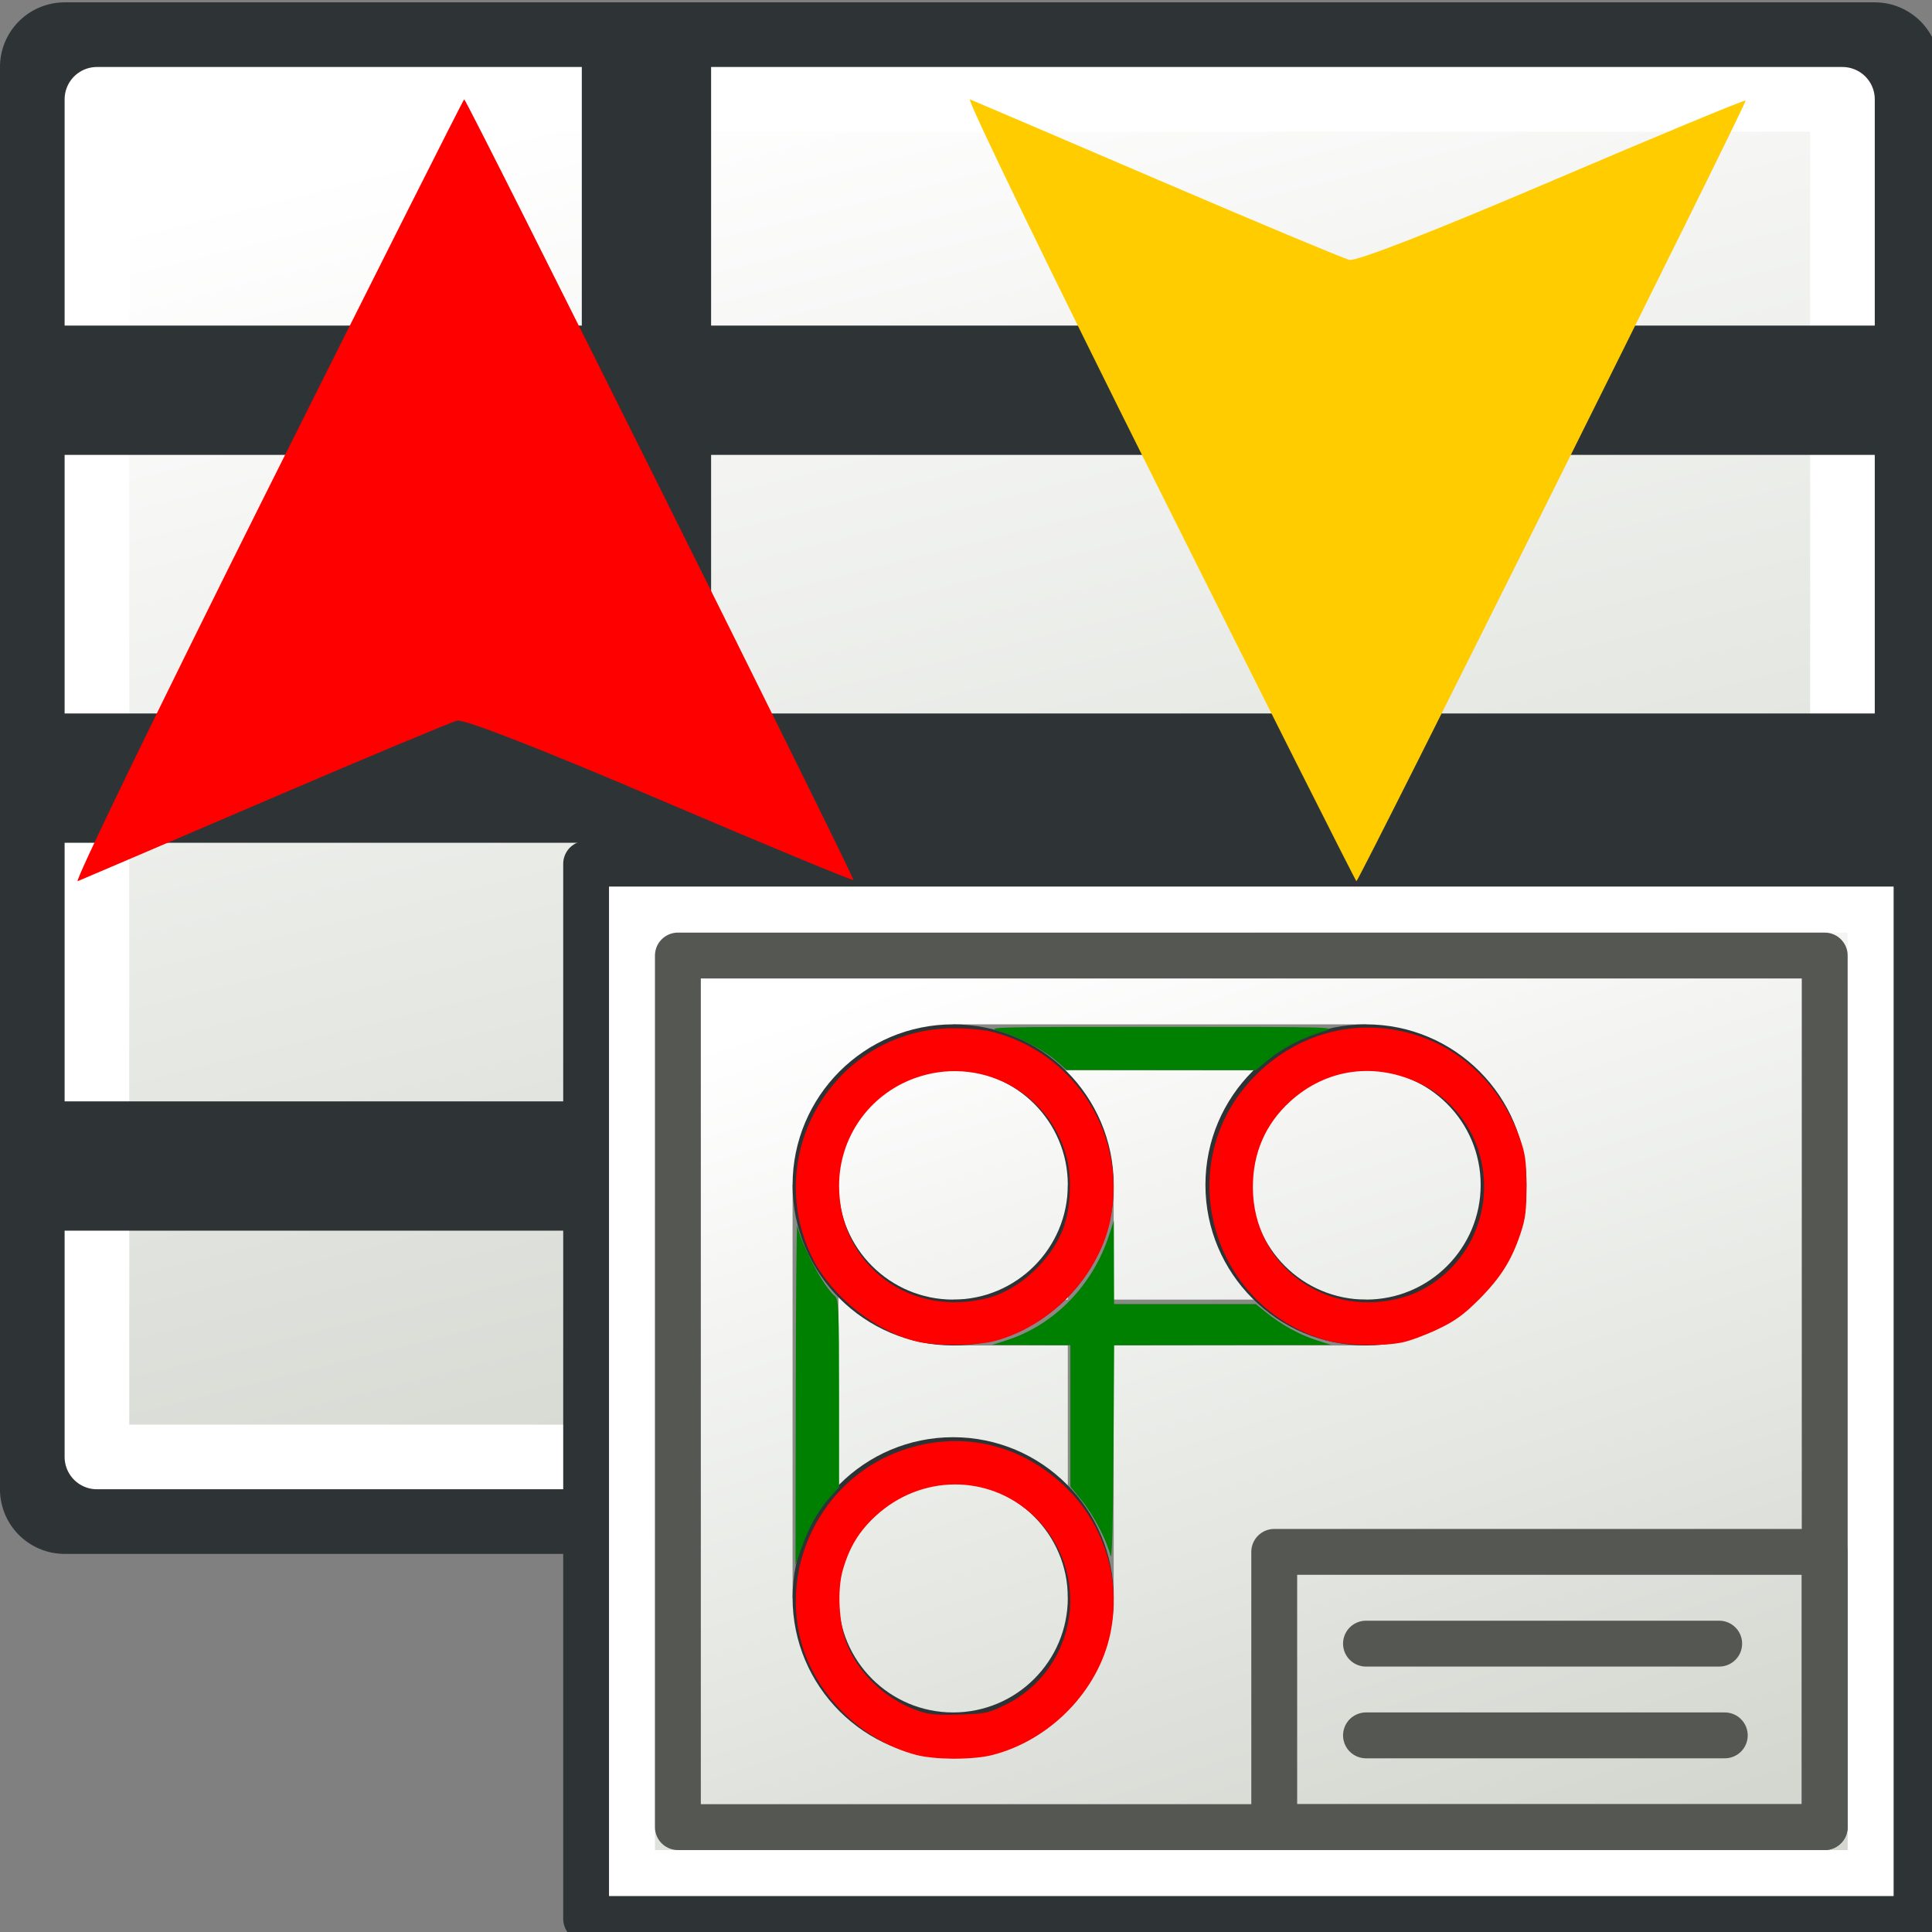 <?xml version="1.0" encoding="UTF-8" standalone="no"?>
<!-- Created with Inkscape (http://www.inkscape.org/) -->

<svg
   width="64"
   height="64"
   viewBox="0 0 16.933 16.933"
   version="1.1"
   id="svg1"
   xml:space="preserve"
   inkscape:version="1.3 (0e150ed6c4, 2023-07-21)"
   sodipodi:docname="TitleBlockWB.svg"
   xmlns:inkscape="http://www.inkscape.org/namespaces/inkscape"
   xmlns:sodipodi="http://sodipodi.sourceforge.net/DTD/sodipodi-0.dtd"
   xmlns:xlink="http://www.w3.org/1999/xlink"
   xmlns="http://www.w3.org/2000/svg"
   xmlns:svg="http://www.w3.org/2000/svg"><rect x="0" y="0" width="16.933" height="16.933" fill="#808080" stroke="none"/><sodipodi:namedview
     id="namedview1"
     pagecolor="#505050"
     bordercolor="#eeeeee"
     borderopacity="1"
     inkscape:showpageshadow="0"
     inkscape:pageopacity="0"
     inkscape:pagecheckerboard="0"
     inkscape:deskcolor="#505050"
     inkscape:document-units="px"
     inkscape:zoom="11.313708"
     inkscape:cx="43.398679"
     inkscape:cy="22.318058"
     inkscape:window-width="3440"
     inkscape:window-height="1369"
     inkscape:window-x="-8"
     inkscape:window-y="-8"
     inkscape:window-maximized="1"
     inkscape:current-layer="layer3"
     showgrid="false" /><defs
     id="defs1"><linearGradient
       id="linearGradient5048"><stop
         id="stop5050"
         offset="0"
         style="stop-color:black;stop-opacity:0;" /><stop
         style="stop-color:black;stop-opacity:1;"
         offset="0.5"
         id="stop5056" /><stop
         id="stop5052"
         offset="1"
         style="stop-color:black;stop-opacity:0;" /></linearGradient><linearGradient
       id="linearGradient4542"><stop
         id="stop4544"
         offset="0"
         style="stop-color:#000000;stop-opacity:1;" /><stop
         id="stop4546"
         offset="1"
         style="stop-color:#000000;stop-opacity:0;" /></linearGradient><radialGradient
       gradientUnits="userSpaceOnUse"
       gradientTransform="matrix(1,0,0,0.285,0,30.089)"
       r="15.822"
       fy="42.078"
       fx="24.307"
       cy="42.078"
       cx="24.307"
       id="radialGradient4548"
       xlink:href="#linearGradient4542" /><linearGradient
       id="linearGradient15662"><stop
         id="stop15664"
         offset="0"
         style="stop-color:#ffffff;stop-opacity:1;" /><stop
         id="stop15666"
         offset="1"
         style="stop-color:#f8f8f8;stop-opacity:1;" /></linearGradient><radialGradient
       id="aigrd3"
       cx="20.892"
       cy="64.568"
       r="5.257"
       fx="20.892"
       fy="64.568"
       gradientUnits="userSpaceOnUse"><stop
         offset="0"
         style="stop-color:#F0F0F0"
         id="stop15573" /><stop
         offset="1"
         style="stop-color:#9a9a9a;stop-opacity:1;"
         id="stop15575" /></radialGradient><radialGradient
       id="aigrd2"
       cx="20.892"
       cy="114.568"
       r="5.256"
       fx="20.892"
       fy="114.568"
       gradientUnits="userSpaceOnUse"><stop
         offset="0"
         style="stop-color:#F0F0F0"
         id="stop15566" /><stop
         offset="1"
         style="stop-color:#9a9a9a;stop-opacity:1;"
         id="stop15568" /></radialGradient><linearGradient
       id="linearGradient269"><stop
         id="stop270"
         offset="0"
         style="stop-color:#a3a3a3;stop-opacity:1;" /><stop
         id="stop271"
         offset="1"
         style="stop-color:#4c4c4c;stop-opacity:1;" /></linearGradient><linearGradient
       id="linearGradient259"><stop
         id="stop260"
         offset="0"
         style="stop-color:#fafafa;stop-opacity:1;" /><stop
         id="stop261"
         offset="1"
         style="stop-color:#bbbbbb;stop-opacity:1;" /></linearGradient><linearGradient
       id="linearGradient12512"><stop
         id="stop12513"
         offset="0"
         style="stop-color:#ffffff;stop-opacity:1;" /><stop
         id="stop12517"
         offset="0.5"
         style="stop-color:#fff520;stop-opacity:0.891;" /><stop
         id="stop12514"
         offset="1"
         style="stop-color:#fff300;stop-opacity:0;" /></linearGradient><radialGradient
       r="14.375"
       fy="125"
       fx="55"
       cy="125"
       cx="55"
       gradientUnits="userSpaceOnUse"
       id="radialGradient278"
       xlink:href="#linearGradient12512" /><linearGradient
       y2="609.505"
       x2="302.857"
       y1="366.648"
       x1="302.857"
       gradientTransform="matrix(2.774,0,0,1.97,-1892.179,-872.885)"
       gradientUnits="userSpaceOnUse"
       id="linearGradient5027-1"
       xlink:href="#linearGradient5048" /><radialGradient
       r="117.143"
       fy="486.648"
       fx="605.714"
       cy="486.648"
       cx="605.714"
       gradientTransform="matrix(2.774,0,0,1.97,-1891.633,-872.885)"
       gradientUnits="userSpaceOnUse"
       id="radialGradient5029-4"
       xlink:href="#linearGradient4542" /><radialGradient
       xlink:href="#linearGradient4542"
       id="radialGradient3277"
       gradientUnits="userSpaceOnUse"
       gradientTransform="matrix(-2.774,0,0,1.97,112.762,-872.885)"
       cx="605.714"
       cy="486.648"
       fx="605.714"
       fy="486.648"
       r="117.143" /><radialGradient
       xlink:href="#linearGradient259"
       id="radialGradient15658-4"
       gradientUnits="userSpaceOnUse"
       gradientTransform="matrix(1.321,0,0,1.424,-18.083,-65.975)"
       cx="33.967"
       cy="35.737"
       fx="33.967"
       fy="35.737"
       r="86.708" /><radialGradient
       xlink:href="#linearGradient269"
       id="radialGradient15656-7"
       gradientUnits="userSpaceOnUse"
       gradientTransform="matrix(1.332,0,0,1.413,-13.469,-65.091)"
       cx="3.343"
       cy="37.389"
       fx="3.343"
       fy="37.389"
       r="37.752" /><radialGradient
       xlink:href="#linearGradient15662"
       id="radialGradient15668-2"
       gradientUnits="userSpaceOnUse"
       gradientTransform="matrix(1.299,0,0,1.378,-12.786,-64.242)"
       cx="8.144"
       cy="7.268"
       fx="8.144"
       fy="7.268"
       r="38.159" /><radialGradient
       r="5.256"
       fy="114.568"
       fx="20.892"
       cy="114.568"
       cx="20.892"
       gradientTransform="matrix(0.23,0,0,0.23,4.614,3.98)"
       gradientUnits="userSpaceOnUse"
       id="radialGradient2283-4"
       xlink:href="#aigrd2-2" /><radialGradient
       id="aigrd2-2"
       cx="20.892"
       cy="114.568"
       r="5.256"
       fx="20.892"
       fy="114.568"
       gradientUnits="userSpaceOnUse"><stop
         offset="0"
         style="stop-color:#F0F0F0"
         id="stop15566-3" /><stop
         offset="1"
         style="stop-color:#9a9a9a;stop-opacity:1;"
         id="stop15568-2" /></radialGradient><radialGradient
       r="5.257"
       fy="64.568"
       fx="20.892"
       cy="64.568"
       cx="20.892"
       gradientTransform="matrix(0.23,0,0,0.23,4.614,3.98)"
       gradientUnits="userSpaceOnUse"
       id="radialGradient2285-2"
       xlink:href="#aigrd3-1" /><radialGradient
       id="aigrd3-1"
       cx="20.892"
       cy="64.568"
       r="5.257"
       fx="20.892"
       fy="64.568"
       gradientUnits="userSpaceOnUse"><stop
         offset="0"
         style="stop-color:#F0F0F0"
         id="stop15573-6" /><stop
         offset="1"
         style="stop-color:#9a9a9a;stop-opacity:1;"
         id="stop15575-8" /></radialGradient><radialGradient
       xlink:href="#linearGradient4542"
       id="radialGradient3187"
       gradientUnits="userSpaceOnUse"
       gradientTransform="matrix(-2.774,0,0,1.97,112.762,-872.885)"
       cx="605.714"
       cy="486.648"
       fx="605.714"
       fy="486.648"
       r="117.143" /><radialGradient
       r="5.256"
       fy="114.568"
       fx="20.892"
       cy="114.568"
       cx="20.892"
       gradientTransform="matrix(0.23,0,0,0.23,4.614,3.98)"
       gradientUnits="userSpaceOnUse"
       id="radialGradient2283"
       xlink:href="#aigrd2-7" /><radialGradient
       id="aigrd2-7"
       cx="20.892"
       cy="114.568"
       r="5.256"
       fx="20.892"
       fy="114.568"
       gradientUnits="userSpaceOnUse"><stop
         offset="0"
         style="stop-color:#F0F0F0"
         id="stop15566-4" /><stop
         offset="1"
         style="stop-color:#9a9a9a;stop-opacity:1;"
         id="stop15568-27" /></radialGradient><radialGradient
       r="5.257"
       fy="64.568"
       fx="20.892"
       cy="64.568"
       cx="20.892"
       gradientTransform="matrix(0.23,0,0,0.23,4.614,3.98)"
       gradientUnits="userSpaceOnUse"
       id="radialGradient2285"
       xlink:href="#aigrd3-7" /><radialGradient
       id="aigrd3-7"
       cx="20.892"
       cy="64.568"
       r="5.257"
       fx="20.892"
       fy="64.568"
       gradientUnits="userSpaceOnUse"><stop
         offset="0"
         style="stop-color:#F0F0F0"
         id="stop15573-9" /><stop
         offset="1"
         style="stop-color:#9a9a9a;stop-opacity:1;"
         id="stop15575-3" /></radialGradient><radialGradient
       xlink:href="#linearGradient15662"
       id="radialGradient15668"
       gradientUnits="userSpaceOnUse"
       gradientTransform="matrix(1.3,0,0,1.432,-12.79,-64.443)"
       cx="8.144"
       cy="7.268"
       fx="8.144"
       fy="7.268"
       r="38.159" /><radialGradient
       xlink:href="#linearGradient259"
       id="radialGradient15658"
       gradientUnits="userSpaceOnUse"
       gradientTransform="matrix(1.323,0,0,1.475,-18.092,-66.152)"
       cx="33.967"
       cy="35.737"
       fx="33.967"
       fy="35.737"
       r="86.708" /><radialGradient
       xlink:href="#linearGradient269"
       id="radialGradient15656"
       gradientUnits="userSpaceOnUse"
       gradientTransform="matrix(1.333,0,0,1.463,-13.474,-65.236)"
       cx="3.343"
       cy="37.389"
       fx="3.343"
       fy="37.389"
       r="37.752" /><radialGradient
       r="117.143"
       fy="486.648"
       fx="605.714"
       cy="486.648"
       cx="605.714"
       gradientTransform="matrix(2.774,0,0,1.97,-1891.633,-872.885)"
       gradientUnits="userSpaceOnUse"
       id="radialGradient5029"
       xlink:href="#linearGradient4542" /><radialGradient
       xlink:href="#linearGradient4542"
       id="radialGradient3277-0"
       gradientUnits="userSpaceOnUse"
       gradientTransform="matrix(-2.774,0,0,1.97,112.762,-872.885)"
       cx="605.714"
       cy="486.648"
       fx="605.714"
       fy="486.648"
       r="117.143" /><radialGradient
       xlink:href="#linearGradient4542"
       id="radialGradient3255"
       gradientUnits="userSpaceOnUse"
       gradientTransform="matrix(-2.774,0,0,1.97,112.762,-872.885)"
       cx="605.714"
       cy="486.648"
       fx="605.714"
       fy="486.648"
       r="117.143" /><linearGradient
       gradientTransform="translate(-48)"
       gradientUnits="userSpaceOnUse"
       y2="26"
       x2="53"
       y1="40"
       x1="10"
       id="linearGradient3781"
       xlink:href="#linearGradient3775" /><linearGradient
       id="linearGradient3775"><stop
         id="stop3777"
         offset="0"
         style="stop-color:#d3d7cf;stop-opacity:1;" /><stop
         id="stop3779"
         offset="1"
         style="stop-color:#ffffff;stop-opacity:1" /></linearGradient><radialGradient
       gradientUnits="userSpaceOnUse"
       r="19.467"
       fy="28.87"
       fx="45.883"
       cy="28.87"
       cx="45.883"
       id="radialGradient3692"
       xlink:href="#linearGradient3377" /><radialGradient
       gradientTransform="matrix(0.974,0.225,-0.462,2.002,48.488,-127.999)"
       r="19.467"
       fy="97.37"
       fx="135.383"
       cy="97.37"
       cx="135.383"
       gradientUnits="userSpaceOnUse"
       id="radialGradient3703"
       xlink:href="#linearGradient3377" /><linearGradient
       id="linearGradient3377"><stop
         style="stop-color:#faff2b;stop-opacity:1;"
         offset="0"
         id="stop3379" /><stop
         style="stop-color:#ffaa00;stop-opacity:1;"
         offset="1"
         id="stop3381" /></linearGradient><radialGradient
       gradientTransform="matrix(1.385,-0.051,0.037,0.999,-60.392,7.704)"
       r="19.467"
       fy="81.87"
       fx="148.883"
       cy="81.87"
       cx="148.883"
       gradientUnits="userSpaceOnUse"
       id="radialGradient3705"
       xlink:href="#linearGradient3377" /><linearGradient
       gradientTransform="matrix(1,0,0,0.778,0,5.111)"
       gradientUnits="userSpaceOnUse"
       y2="5"
       x2="21"
       y1="58"
       x1="38"
       id="linearGradient3789"
       xlink:href="#linearGradient3775" /><symbol
       id="DownArrow"><title
         id="title284">Down Arrow</title><path
         d="M 36,63 14,41 V 26 L 30,42 V 10 H 42 V 42 L 58,26 v 15 z"
         style="stroke:none"
         id="path284" /></symbol></defs><g
     inkscape:groupmode="layer"
     id="layer3"
     inkscape:label="Layer 2"
     transform="matrix(0.085,0,0,0.085,-0.008,-5.315)"><g
       id="g2"><g
         id="layer1-3"
         transform="matrix(3.333,0,0,3.333,-6.575,42.773)"><rect
           y="8"
           x="4"
           height="44"
           width="56"
           id="rect3002-9"
           style="color:#000000;display:inline;overflow:visible;visibility:visible;fill:#ffffff;stroke:#2e3436;stroke-width:4;stroke-linecap:butt;stroke-linejoin:round;stroke-miterlimit:4;stroke-dasharray:none;stroke-dashoffset:0;stroke-opacity:1;marker:none;enable-background:accumulate" /><rect
           y="9"
           x="5"
           height="42"
           width="54"
           id="rect3002-9-3"
           style="color:#000000;display:inline;overflow:visible;visibility:visible;fill:url(#linearGradient3789);fill-opacity:1;stroke:#ffffff;stroke-width:2;stroke-linecap:butt;stroke-linejoin:round;stroke-miterlimit:4;stroke-dasharray:none;stroke-dashoffset:0;stroke-opacity:1;marker:none;enable-background:accumulate" /><path
           id="path3790"
           d="M 3,18 H 61"
           style="fill:none;stroke:#2e3436;stroke-width:4;stroke-linecap:butt;stroke-linejoin:miter;stroke-miterlimit:4;stroke-dasharray:none;stroke-opacity:1" /><path
           id="path3792"
           d="M 22,6 V 54"
           style="fill:none;stroke:#2e3436;stroke-width:4;stroke-linecap:butt;stroke-linejoin:miter;stroke-miterlimit:4;stroke-dasharray:none;stroke-opacity:1" /><path
           id="path3794"
           d="M 3,30 H 61"
           style="fill:none;stroke:#2e3436;stroke-width:4;stroke-linecap:butt;stroke-linejoin:miter;stroke-miterlimit:4;stroke-dasharray:none;stroke-opacity:1" /><path
           id="path3796"
           d="M 3,42 H 61"
           style="fill:none;stroke:#2e3436;stroke-width:4;stroke-linecap:butt;stroke-linejoin:miter;stroke-miterlimit:4;stroke-dasharray:none;stroke-opacity:1" /></g><g
         id="g1"
         transform="matrix(2.365,0,0,2.365,53.438,130.312)"><g
           transform="translate(0,16)"
           id="layer6" /><g
           transform="translate(0,16)"
           style="display:inline"
           id="layer1-9" /><g
           transform="translate(0,16)"
           style="display:inline"
           id="layer4" /><g
           transform="translate(0,16)"
           id="layer2"><rect
             transform="rotate(-90)"
             y="3"
             x="-39"
             height="58"
             width="46"
             id="rect2987"
             style="fill:#d3d7cf;fill-opacity:1;stroke:#2e3436;stroke-width:2;stroke-linecap:round;stroke-linejoin:round;stroke-miterlimit:4;stroke-dasharray:none;stroke-dashoffset:0;stroke-opacity:1" /><rect
             transform="rotate(-90)"
             y="5"
             x="-37"
             height="54"
             width="42"
             id="rect2987-1"
             style="fill:url(#linearGradient3781);fill-opacity:1;stroke:#ffffff;stroke-width:2;stroke-linecap:round;stroke-linejoin:miter;stroke-miterlimit:4;stroke-dasharray:none;stroke-dashoffset:0;stroke-opacity:1" /><rect
             y="-3"
             x="7"
             height="38"
             width="50"
             id="rect3894"
             style="color:#000000;display:inline;overflow:visible;visibility:visible;fill:none;stroke:#555753;stroke-width:2;stroke-linecap:round;stroke-linejoin:round;stroke-miterlimit:4;stroke-dasharray:none;stroke-dashoffset:0;stroke-opacity:1;marker:none;enable-background:accumulate" /><rect
             y="23"
             x="33"
             height="12"
             width="24"
             id="rect4664"
             style="color:#000000;display:inline;overflow:visible;visibility:visible;fill:none;stroke:#555753;stroke-width:2;stroke-linecap:round;stroke-linejoin:round;stroke-miterlimit:4;stroke-dasharray:none;stroke-dashoffset:0;stroke-opacity:1;marker:none;enable-background:accumulate" /><path
             id="path4666"
             d="m 37,27 h 15.399 v 0"
             style="fill:none;stroke:#555753;stroke-width:2;stroke-linecap:round;stroke-linejoin:round;stroke-miterlimit:4;stroke-dasharray:none;stroke-opacity:1" /><path
             id="path4666-7"
             d="m 37,31 h 15.643 v 0"
             style="fill:none;stroke:#555753;stroke-width:2;stroke-linecap:round;stroke-linejoin:round;stroke-miterlimit:4;stroke-dasharray:none;stroke-opacity:1" /><path
             id="path3896"
             d="M 13,7 V 25"
             style="fill:none;stroke:#888a85;stroke-width:2;stroke-linecap:butt;stroke-linejoin:miter;stroke-opacity:1" /><path
             id="path3898"
             d="M 25,7 V 25"
             style="fill:none;stroke:#888a85;stroke-width:2;stroke-linecap:butt;stroke-linejoin:miter;stroke-opacity:1" /><path
             id="path3900"
             d="M 19,13 H 37"
             style="fill:none;stroke:#888a85;stroke-width:2;stroke-linecap:butt;stroke-linejoin:miter;stroke-opacity:1" /><path
             id="path3902"
             d="M 19,1 H 37"
             style="fill:none;stroke:#888a85;stroke-width:2;stroke-linecap:butt;stroke-linejoin:miter;stroke-opacity:1" /><path
             transform="translate(0,-18)"
             d="m 25,25 c 0,3.314 -2.686,6 -6,6 -3.314,0 -6,-2.686 -6,-6 0,-3.314 2.686,-6 6,-6 3.314,0 6,2.686 6,6 z"
             id="path3101"
             style="fill:none;stroke:#2e3436;stroke-width:2;stroke-linecap:round;stroke-linejoin:miter;stroke-miterlimit:4;stroke-dasharray:none;stroke-dashoffset:0.6;stroke-opacity:1" /><path
             transform="translate(18,-18)"
             d="m 25,25 c 0,3.314 -2.686,6 -6,6 -3.314,0 -6,-2.686 -6,-6 0,-3.314 2.686,-6 6,-6 3.314,0 6,2.686 6,6 z"
             id="path3101-3"
             style="fill:none;stroke:#2e3436;stroke-width:2;stroke-linecap:round;stroke-linejoin:miter;stroke-miterlimit:4;stroke-dasharray:none;stroke-dashoffset:0.6;stroke-opacity:1" /><path
             d="m 25,25 c 0,3.314 -2.686,6 -6,6 -3.314,0 -6,-2.686 -6,-6 0,-3.314 2.686,-6 6,-6 3.314,0 6,2.686 6,6 z"
             id="path3101-6"
             style="fill:none;stroke:#2e3436;stroke-width:2;stroke-linecap:round;stroke-linejoin:miter;stroke-miterlimit:4;stroke-dasharray:none;stroke-dashoffset:0.6;stroke-opacity:1" /></g></g><path
         style="fill:#ff0000"
         d="m 356.5,681.924 c -22.234,-5.839 -40.857,-25.094 -45.51,-47.053 -6.414,-30.275 10.85,-61.206 39.85,-71.399 23.129,-8.129 47.037,-2.541 64.664,15.114 14.603,14.627 20.831,35.866 16.505,56.285 -4.7,22.182 -23.437,41.386 -45.97,47.114 -7.424,1.887 -22.239,1.856 -29.54,-0.061 z m 34.265,-19.267 c 28.912,-13.988 34.613,-52.5 10.983,-74.192 -17.344,-15.921 -43.553,-15.686 -61.089,0.549 -6.421,5.945 -10.143,12.08 -12.698,20.931 -2.25,7.794 -1.563,20.761 1.519,28.658 4.483,11.491 14.825,21.396 27.056,25.912 4.509,1.665 7.389,1.965 16.465,1.716 10.058,-0.276 11.579,-0.582 17.765,-3.575 z"
         id="path1"
         transform="matrix(0.265,0,0,0.265,0.092,62.773)" /><path
         style="fill:#ff0000"
         d="m 356.717,521.051 c -15.917,-3.854 -33.212,-17.652 -40.482,-32.297 -20.314,-40.921 8.878,-89.102 54.265,-89.563 5.225,-0.053 11.975,0.505 15,1.24 32.801,7.97 53.419,40.594 46.496,73.57 -4.55,21.674 -23.453,41.32 -45.14,46.915 -7.342,1.894 -22.593,1.963 -30.139,0.136 z m 28.33,-17.102 c 11.622,-3.192 23.873,-14.53 28.467,-26.345 3.033,-7.802 3.704,-19.77 1.573,-28.078 -6.612,-25.781 -34.327,-40.14 -59.473,-30.812 C 338.05,425.227 326.5,441.794 326.5,460.471 c 0,31.051 28.023,51.861 58.547,43.477 z"
         id="path2"
         transform="matrix(0.265,0,0,0.265,0.092,62.773)" /><path
         style="fill:#ff0000"
         d="m 516,520.608 c -45.593,-13.294 -60.658,-69.817 -27.468,-103.059 17.358,-17.386 41.365,-23.031 64.289,-15.118 17.53,6.051 31.767,20.579 38.448,39.234 2.24,6.253 2.635,9.031 2.679,18.835 0.043,9.475 -0.359,12.733 -2.281,18.5 -3.488,10.466 -7.699,17.165 -16.099,25.608 -5.977,6.009 -9.356,8.46 -16.069,11.66 -4.675,2.228 -10.885,4.542 -13.799,5.142 -7.93,1.631 -22.726,1.232 -29.701,-0.802 z m 30.361,-16.855 c 10.878,-3.239 20.85,-11.718 26.171,-22.253 11.328,-22.427 2.581,-49.669 -19.444,-60.554 -17.723,-8.759 -36.92,-6.221 -51.122,6.759 C 492.396,436.451 487.5,447.72 487.5,461 c 0,30.739 28.846,51.691 58.861,42.753 z"
         id="path3"
         transform="matrix(0.265,0,0,0.265,0.092,62.773)" /><path
         style="fill:#008000"
         d="m 432.146,604.5 c -1.464,-5.999 -6.612,-15.881 -11.225,-21.543 L 416.5,577.528 V 550.014 522.5 l -15.25,-0.054 -15.25,-0.054 5.702,-1.823 c 18.525,-5.923 33.546,-21.38 39.912,-41.069 l 1.778,-5.5 0.054,16.25 0.054,16.25 h 27.582 27.582 l 4.168,3.358 c 5.947,4.791 12.88,8.606 19.466,10.711 l 5.702,1.823 -42.239,0.054 -42.239,0.054 -0.261,42.75 c -0.16,26.255 -0.59,41.4 -1.115,39.25 z"
         id="path4"
         transform="matrix(0.265,0,0,0.265,0.092,62.773)" /><path
         style="fill:#008000"
         d="m 309.637,541 c 0.052,-36.85 0.311,-66.1 0.575,-65 1.991,8.291 10.273,23.753 14.683,27.413 1.42,1.178 1.605,5.545 1.605,37.839 v 36.506 l -3.385,3.747 c -4.613,5.106 -8.353,11.707 -11.193,19.753 L 309.542,608 Z"
         id="path5"
         transform="matrix(0.265,0,0,0.265,0.092,62.773)" /><path
         style="fill:#008000"
         d="m 411.236,412.09 c -4.983,-4.404 -14.807,-9.582 -22.236,-11.721 -5.827,-1.677 -4.016,-1.727 63,-1.727 67.327,0 68.855,0.042 63,1.75 -7.983,2.328 -15.96,6.454 -21.679,11.214 L 488.641,415.5 451.821,415.458 415,415.417 Z"
         id="path6"
         transform="matrix(0.265,0,0,0.265,0.092,62.773)" /><path
         style="fill:#ffcc00;stroke-width:0.565"
         d="M 119.589,112.933 C 108.464,90.682 99.697,72.61 100.105,72.774 c 0.408,0.164 9.119,3.891 19.356,8.282 10.237,4.392 19.132,8.113 19.767,8.269 0.717,0.176 8.654,-2.919 20.922,-8.158 10.872,-4.643 19.845,-8.366 19.941,-8.272 0.176,0.173 -39.872,80.495 -40.134,80.495 -0.078,0 -9.244,-18.206 -20.368,-40.457 z"
         id="path20" /><path
         style="fill:#ff0000;stroke-width:0.565"
         d="m 27.589,113.229 c -11.124,22.251 -19.892,40.323 -19.483,40.159 0.408,-0.164 9.119,-3.891 19.356,-8.282 10.237,-4.392 19.132,-8.113 19.767,-8.269 0.717,-0.176 8.654,2.919 20.922,8.158 10.872,4.643 19.845,8.366 19.941,8.272 0.176,-0.173 -39.872,-80.495 -40.134,-80.495 -0.078,0 -9.244,18.205 -20.368,40.457 z"
         id="path20-4" /></g></g></svg>
